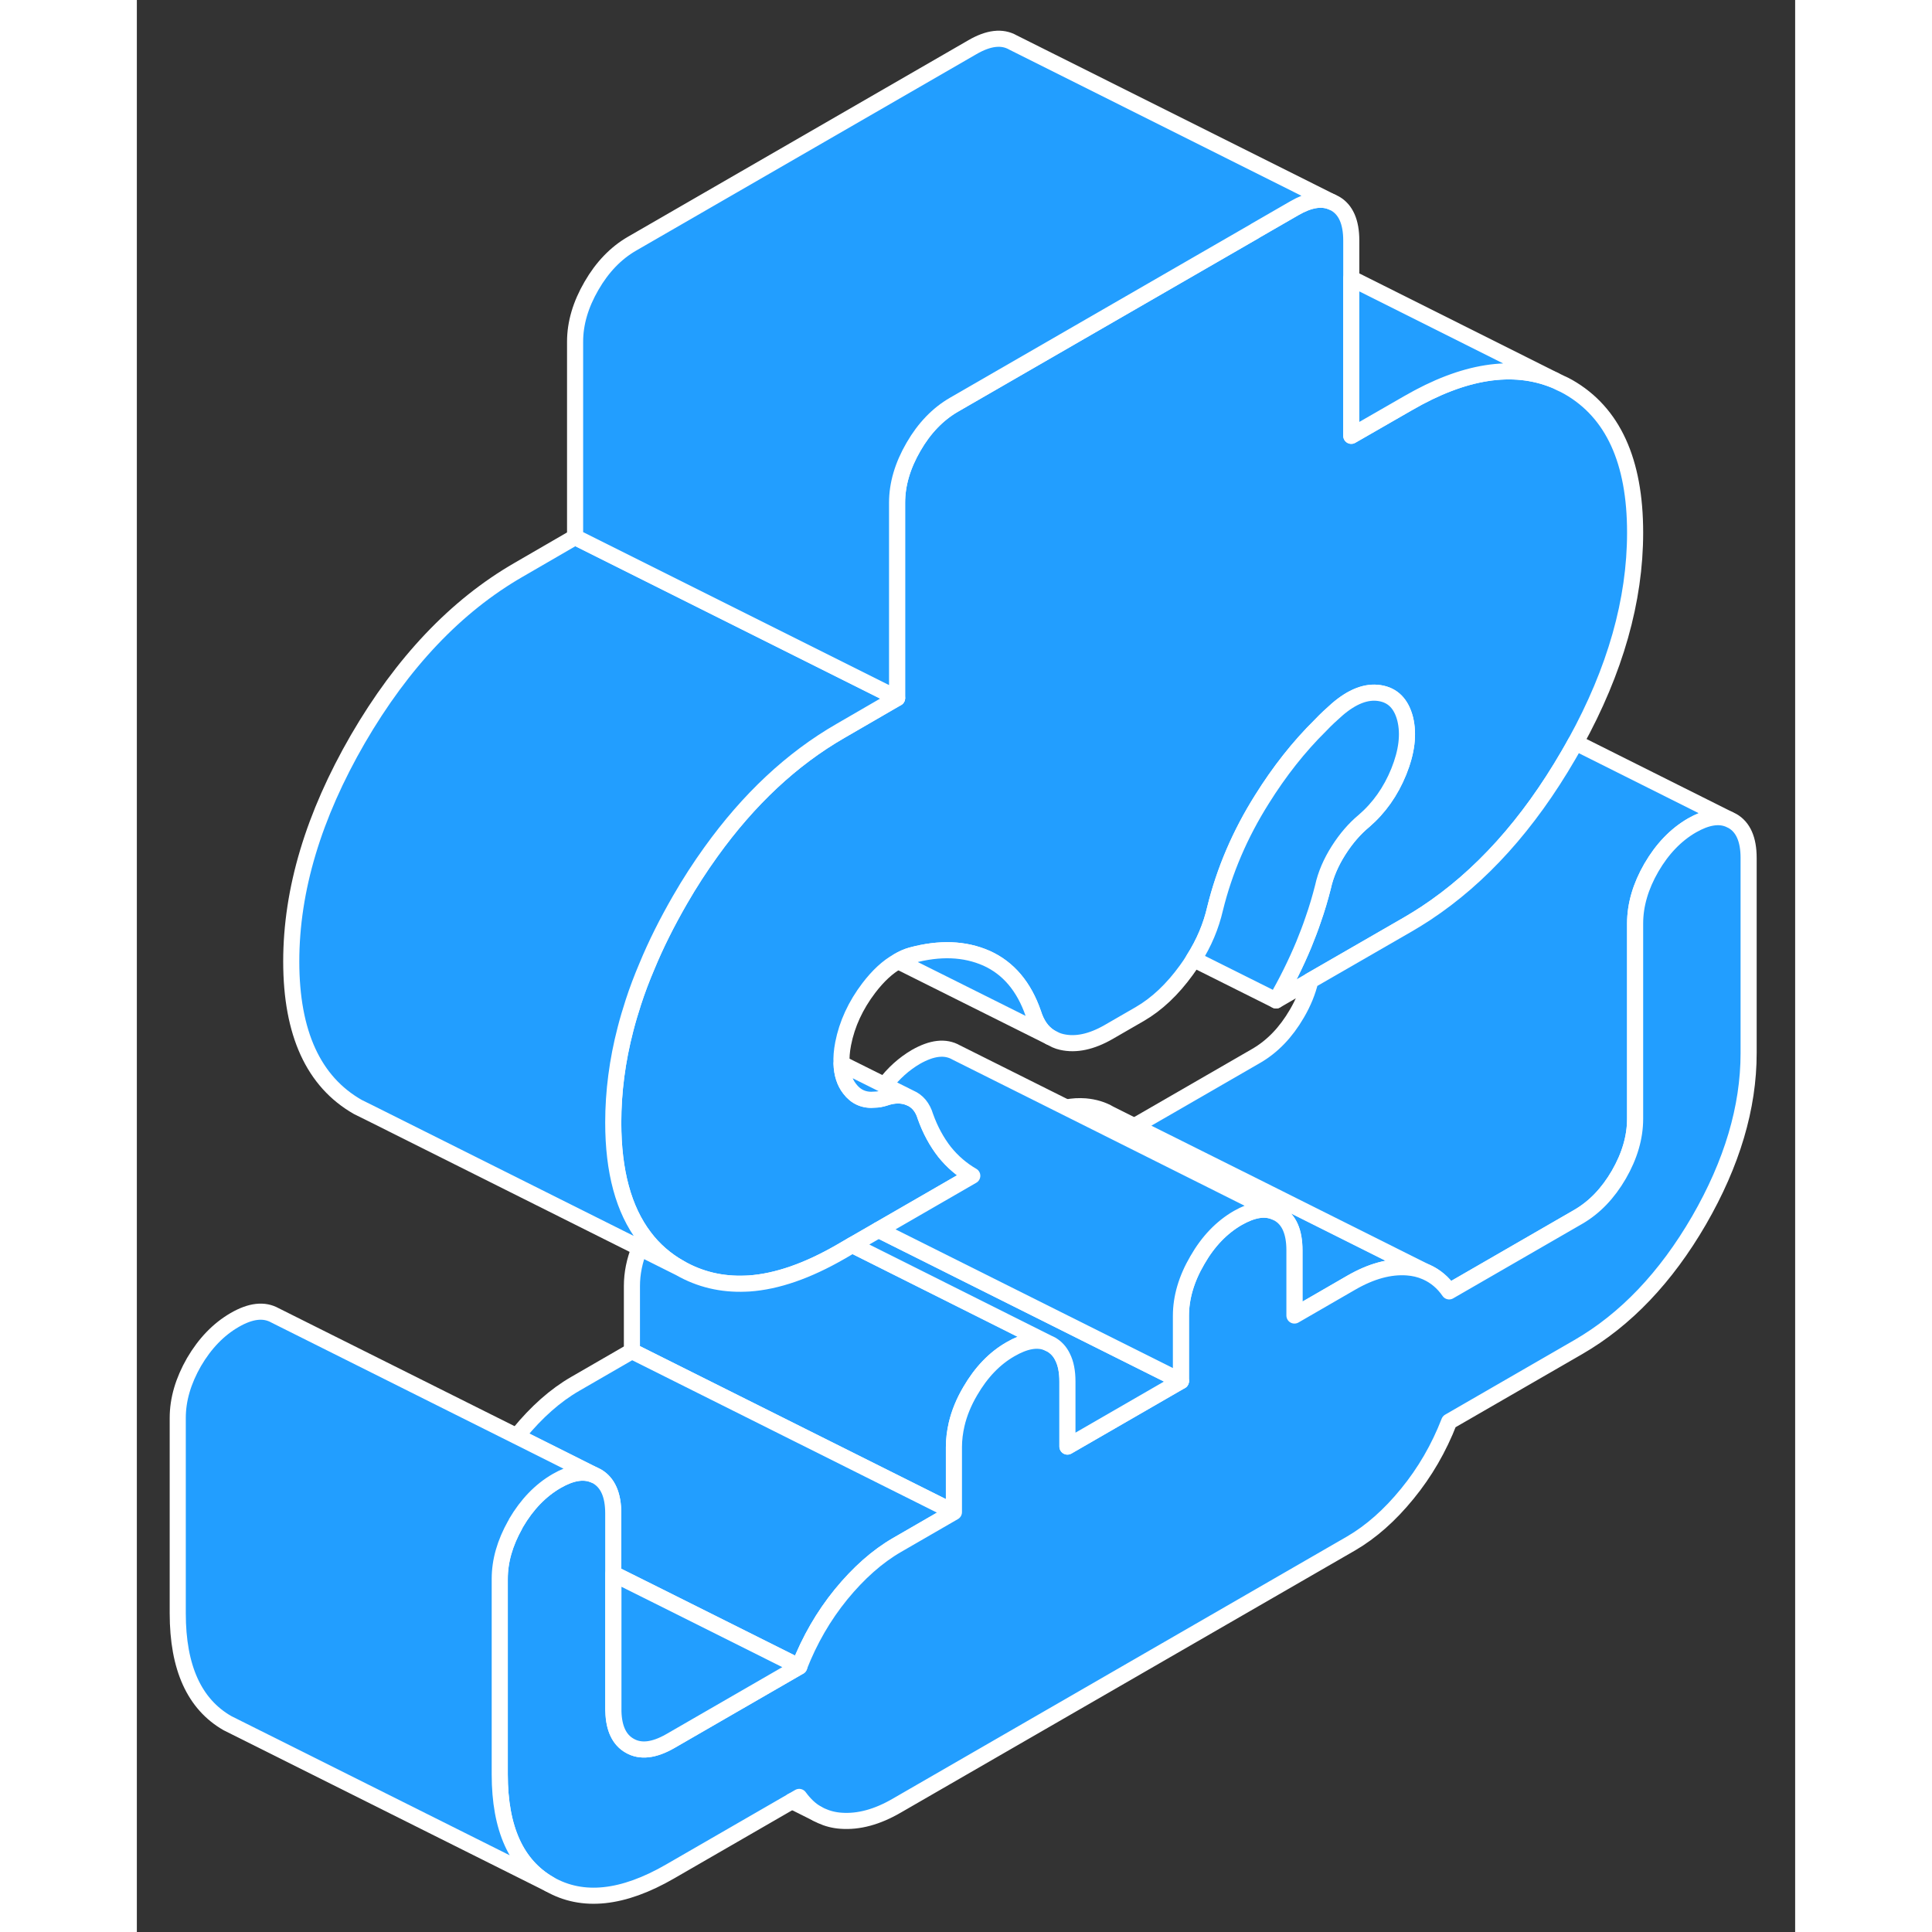 <svg width="48" height="48" viewBox="0 0 103 120" fill="#229EFF" xmlns="http://www.w3.org/2000/svg" stroke-width="1px" stroke-linecap="round" stroke-linejoin="round"><rect x="0" y="0" width="103" height="120" fill="#333333" stroke="none"/><path d="M93.06 33.08C93.06 37.29 91.83 41.64 89.36 46.12C89.22 46.38 89.07 46.64 88.92 46.9C86.42 51.21 83.47 54.48 80.06 56.73C79.7 56.97 79.33 57.19 78.96 57.41L72.89 60.91L70.76 62.14C71.4 61.03 71.98 59.87 72.48 58.67C72.69 58.15 72.89 57.64 73.06 57.13C73.3 56.45 73.5 55.77 73.67 55.1C73.84 54.32 74.17 53.56 74.64 52.82C75.11 52.08 75.64 51.47 76.22 50.99C77.16 50.18 77.88 49.16 78.38 47.93C78.88 46.69 79.01 45.61 78.78 44.66C78.54 43.72 78.02 43.18 77.19 43.05C76.37 42.92 75.49 43.26 74.55 44.07C74.2 44.38 73.85 44.7 73.52 45.05C72.17 46.38 70.96 47.92 69.88 49.65C68.52 51.81 67.55 54.08 66.97 56.44C66.72 57.52 66.29 58.56 65.64 59.58C65.51 59.8 65.36 60.02 65.2 60.24C64.32 61.46 63.35 62.37 62.3 62.98L60.36 64.1C59.3 64.71 58.33 64.92 57.45 64.72C57.32 64.69 57.19 64.65 57.08 64.6L56.71 64.41C56.23 64.11 55.89 63.62 55.68 62.95C55.1 61.27 54.13 60.13 52.78 59.52C51.42 58.92 49.87 58.86 48.1 59.34C47.82 59.42 47.55 59.54 47.28 59.7C46.64 60.05 46.04 60.61 45.46 61.37C44.64 62.45 44.11 63.6 43.87 64.82C43.78 65.28 43.75 65.69 43.77 66.06C43.79 66.7 43.96 67.22 44.27 67.62C44.66 68.14 45.19 68.37 45.85 68.3C46.03 68.3 46.23 68.26 46.43 68.2C47.02 67.99 47.54 67.99 48.02 68.19C48.49 68.39 48.81 68.78 48.98 69.35C49.28 70.19 49.68 70.92 50.17 71.55C50.67 72.17 51.25 72.66 51.89 73.03L46.07 76.39L44.44 77.33L43.7 77.76C41.65 78.94 39.76 79.6 38.03 79.72C37.95 79.72 37.87 79.73 37.8 79.73C36.33 79.79 34.97 79.47 33.73 78.76C32.85 78.26 32.11 77.62 31.52 76.83C30.23 75.13 29.59 72.76 29.59 69.72C29.59 67.82 29.84 65.88 30.35 63.92C30.49 63.37 30.66 62.81 30.84 62.25C31.08 61.51 31.36 60.77 31.68 60.02C32.24 58.66 32.93 57.29 33.73 55.9C34.34 54.84 34.99 53.84 35.66 52.91C38.01 49.64 40.68 47.14 43.7 45.4L47.22 43.36V31.22C47.22 30.08 47.56 28.92 48.24 27.75C48.91 26.59 49.75 25.72 50.75 25.14L69.43 14.36L69.49 14.32L71.9 12.93C72.8 12.41 73.57 12.27 74.21 12.54L74.42 12.64C75.09 13.02 75.43 13.79 75.43 14.94V27.07L78.96 25.04C82.43 23.03 85.46 22.56 88.05 23.61L88.42 23.79C88.59 23.86 88.76 23.95 88.92 24.04C91.68 25.62 93.06 28.63 93.06 33.08Z" stroke="white" stroke-linejoin="round"/><path d="M47.22 43.359L43.7 45.399C40.68 47.139 38.01 49.639 35.66 52.909C34.99 53.839 34.34 54.839 33.73 55.899C32.93 57.289 32.24 58.659 31.68 60.019C31.36 60.769 31.08 61.509 30.84 62.249C30.66 62.809 30.49 63.369 30.35 63.919C29.84 65.879 29.59 67.819 29.59 69.719C29.59 72.759 30.23 75.129 31.52 76.829C32.11 77.619 32.85 78.259 33.73 78.759L31.23 77.509L14.6 69.189L13.73 68.759C10.97 67.189 9.59 64.169 9.59 59.719C9.59 55.269 10.97 50.669 13.73 45.899C16.5 41.139 19.82 37.639 23.7 35.399L27.22 33.359L47.22 43.359Z" stroke="white" stroke-linejoin="round"/><path d="M56.58 83.409C55.94 83.139 55.17 83.279 54.27 83.799C53.27 84.369 52.44 85.239 51.76 86.409C51.36 87.089 51.08 87.779 50.92 88.459C50.81 88.939 50.75 89.409 50.75 89.879V93.919L30.75 83.919V79.879C30.75 79.089 30.91 78.299 31.23 77.509L33.73 78.759C34.97 79.469 36.33 79.789 37.8 79.729C37.87 79.729 37.95 79.719 38.03 79.719C39.76 79.599 41.65 78.939 43.7 77.759L44.44 77.329L56.58 83.409Z" stroke="white" stroke-linejoin="round"/><path d="M80.04 78.989C79.7 78.839 79.32 78.749 78.909 78.719C77.82 78.639 76.659 78.959 75.429 79.669L71.9 81.709V77.659C71.9 76.519 71.57 75.749 70.889 75.369L70.679 75.269L68.579 74.219L57.73 68.789C58.13 68.709 58.52 68.689 58.91 68.719C59.469 68.769 59.98 68.919 60.419 69.179L61.959 69.949L69.469 73.699L80.04 78.989Z" stroke="white" stroke-linejoin="round"/><path d="M78.38 47.929C77.88 49.159 77.16 50.179 76.22 50.989C75.64 51.469 75.11 52.079 74.64 52.819C74.17 53.559 73.84 54.319 73.67 55.099C73.5 55.77 73.3 56.45 73.06 57.13C72.89 57.639 72.69 58.149 72.48 58.669C71.98 59.869 71.4 61.029 70.76 62.139L65.64 59.58C66.29 58.559 66.72 57.519 66.97 56.439C67.55 54.079 68.52 51.809 69.88 49.65C70.96 47.919 72.17 46.379 73.52 45.049C73.85 44.699 74.2 44.379 74.55 44.069C75.49 43.259 76.37 42.919 77.19 43.049C78.02 43.179 78.54 43.719 78.78 44.66C79.01 45.609 78.88 46.689 78.38 47.929Z" stroke="white" stroke-linejoin="round"/><path d="M74.21 12.54C73.57 12.27 72.8 12.41 71.9 12.93L69.49 14.32L69.43 14.36L50.75 25.14C49.75 25.72 48.91 26.59 48.24 27.75C47.56 28.92 47.22 30.08 47.22 31.22V43.36L27.22 33.36V21.22C27.22 20.08 27.56 18.92 28.24 17.75C28.91 16.59 29.75 15.72 30.75 15.14L51.9 2.93C52.9 2.35 53.74 2.25 54.42 2.64L74.21 12.54Z" stroke="white" stroke-linejoin="round"/><path d="M88.05 23.61C85.46 22.56 82.43 23.03 78.96 25.04L75.43 27.07V17.29L88.05 23.61Z" stroke="white" stroke-linejoin="round"/><path d="M48.02 68.189C47.539 67.989 47.02 67.989 46.429 68.199C46.23 68.259 46.029 68.299 45.849 68.299C45.19 68.369 44.66 68.139 44.27 67.619C43.959 67.219 43.789 66.699 43.77 66.069L46.44 67.399L48.02 68.189Z" stroke="white" stroke-linejoin="round"/><path d="M56.71 64.41L47.28 59.7C47.55 59.539 47.82 59.419 48.1 59.34C49.87 58.859 51.42 58.92 52.78 59.52C54.13 60.13 55.1 61.27 55.68 62.95C55.89 63.62 56.23 64.11 56.71 64.41Z" stroke="white" stroke-linejoin="round"/><path d="M98.89 50.89C98.25 50.62 97.48 50.76 96.59 51.27C95.59 51.85 94.75 52.72 94.07 53.89C93.4 55.05 93.06 56.21 93.06 57.36V69.49C93.06 70.64 92.72 71.8 92.05 72.96C91.37 74.13 90.53 75 89.53 75.58L81.51 80.21C81.13 79.66 80.66 79.27 80.11 79.02L80.04 78.99L69.47 73.7L61.96 69.95L69.53 65.58C70.53 65 71.37 64.13 72.05 62.96C72.45 62.28 72.73 61.59 72.89 60.91L78.96 57.41C79.33 57.19 79.7 56.97 80.06 56.73C83.47 54.48 86.42 51.21 88.92 46.9C89.07 46.64 89.22 46.38 89.36 46.12L98.89 50.89Z" stroke="white" stroke-linejoin="round"/><path d="M50.75 93.92L47.22 95.96C45.99 96.67 44.83 97.7 43.74 99.03C42.65 100.37 41.79 101.86 41.14 103.52L32.4 99.15L29.59 97.75V94C29.59 92.85 29.25 92.09 28.58 91.7L28.37 91.6L23.6 89.21C23.64 89.15 23.69 89.09 23.74 89.03C24.83 87.7 25.99 86.67 27.22 85.96L30.75 83.92L50.75 93.92Z" stroke="white" stroke-linejoin="round"/><path d="M100.11 53.28V65.42C100.11 68.79 99.08 72.25 97.03 75.8C94.97 79.35 92.47 81.97 89.53 83.67L81.51 88.3C80.87 89.95 80 91.45 78.91 92.78C77.82 94.12 76.66 95.14 75.43 95.86L47.22 112.14C45.99 112.86 44.83 113.17 43.74 113.09C43.29 113.06 42.88 112.95 42.51 112.78L42.27 112.66C41.84 112.42 41.47 112.06 41.14 111.61L40.69 111.87L33.12 116.24C30.18 117.94 27.68 118.2 25.63 117.03C23.57 115.85 22.54 113.58 22.54 110.21V98.07C22.54 96.95 22.86 95.84 23.5 94.7C23.51 94.67 23.53 94.63 23.55 94.6C24.23 93.44 25.07 92.57 26.07 91.99C26.97 91.47 27.73 91.34 28.37 91.6L28.58 91.7C29.25 92.09 29.59 92.85 29.59 94V106.14C29.59 106.2 29.59 106.26 29.6 106.31C29.63 107.36 29.97 108.07 30.61 108.43C31.28 108.82 32.12 108.72 33.12 108.15L33.19 108.11L41.14 103.52C41.79 101.86 42.65 100.37 43.74 99.03C44.83 97.7 45.99 96.67 47.22 95.96L50.75 93.92V89.88C50.75 89.41 50.81 88.94 50.92 88.46C51.08 87.78 51.36 87.09 51.76 86.41C52.44 85.24 53.27 84.37 54.27 83.8C55.17 83.28 55.94 83.14 56.58 83.41L56.79 83.51C57.1 83.69 57.34 83.95 57.5 84.29C57.7 84.68 57.8 85.19 57.8 85.81V89.85L64.85 85.78V81.73C64.85 80.59 65.19 79.43 65.87 78.27C66.54 77.1 67.38 76.23 68.38 75.65C69.28 75.14 70.04 75 70.68 75.27L70.89 75.37C71.57 75.75 71.9 76.52 71.9 77.66V81.71L75.43 79.67C76.66 78.96 77.82 78.64 78.91 78.72C79.32 78.75 79.7 78.84 80.04 78.99L80.11 79.02C80.66 79.27 81.13 79.66 81.51 80.21L89.53 75.58C90.53 75 91.37 74.13 92.05 72.96C92.72 71.8 93.06 70.64 93.06 69.49V57.36C93.06 56.21 93.4 55.05 94.07 53.89C94.75 52.72 95.59 51.85 96.59 51.27C97.48 50.76 98.25 50.62 98.89 50.89L99.1 50.99C99.77 51.37 100.11 52.14 100.11 53.28Z" stroke="white" stroke-linejoin="round"/><path d="M28.37 91.6C27.73 91.34 26.97 91.47 26.07 91.99C25.07 92.57 24.23 93.44 23.55 94.6C23.53 94.63 23.51 94.67 23.5 94.7C22.86 95.84 22.54 96.95 22.54 98.07V110.21C22.54 113.58 23.57 115.85 25.63 117.03L6.11 107.27L5.63 107.03C3.57 105.85 2.54 103.58 2.54 100.21V88.07C2.54 86.92 2.88 85.77 3.55 84.6C4.23 83.44 5.07 82.57 6.07 81.99C7.07 81.41 7.9 81.32 8.58 81.7L23.6 89.21L28.37 91.6Z" stroke="white" stroke-linejoin="round"/><path d="M42.27 112.66L40.69 111.87" stroke="white" stroke-linejoin="round"/><path d="M41.14 103.52L33.19 108.11L33.12 108.15C32.12 108.72 31.28 108.82 30.61 108.43C29.97 108.07 29.63 107.36 29.6 106.31C29.6 106.26 29.6 106.2 29.6 106.14V97.75L32.41 99.15L41.15 103.52H41.14Z" stroke="white" stroke-linejoin="round"/><path d="M57.8 89.85V85.81C57.8 85.19 57.7 84.68 57.5 84.29C57.34 83.95 57.1 83.69 56.791 83.51L56.58 83.41L44.44 77.33L46.07 76.39L58.89 82.8L64.85 85.78L57.8 89.85Z" stroke="white" stroke-linejoin="round"/><path d="M70.68 75.27C70.04 75 69.28 75.14 68.38 75.65C67.38 76.23 66.54 77.1 65.87 78.27C65.19 79.43 64.85 80.59 64.85 81.73V85.78L58.89 82.8L46.07 76.39L51.89 73.03C51.25 72.66 50.67 72.17 50.17 71.55C49.68 70.92 49.28 70.19 48.98 69.35C48.81 68.78 48.49 68.39 48.02 68.19L46.44 67.4C47 66.66 47.65 66.08 48.38 65.65C49.38 65.08 50.21 64.98 50.89 65.37L57.73 68.79L68.58 74.22L70.68 75.27Z" stroke="white" stroke-linejoin="round"/></svg>